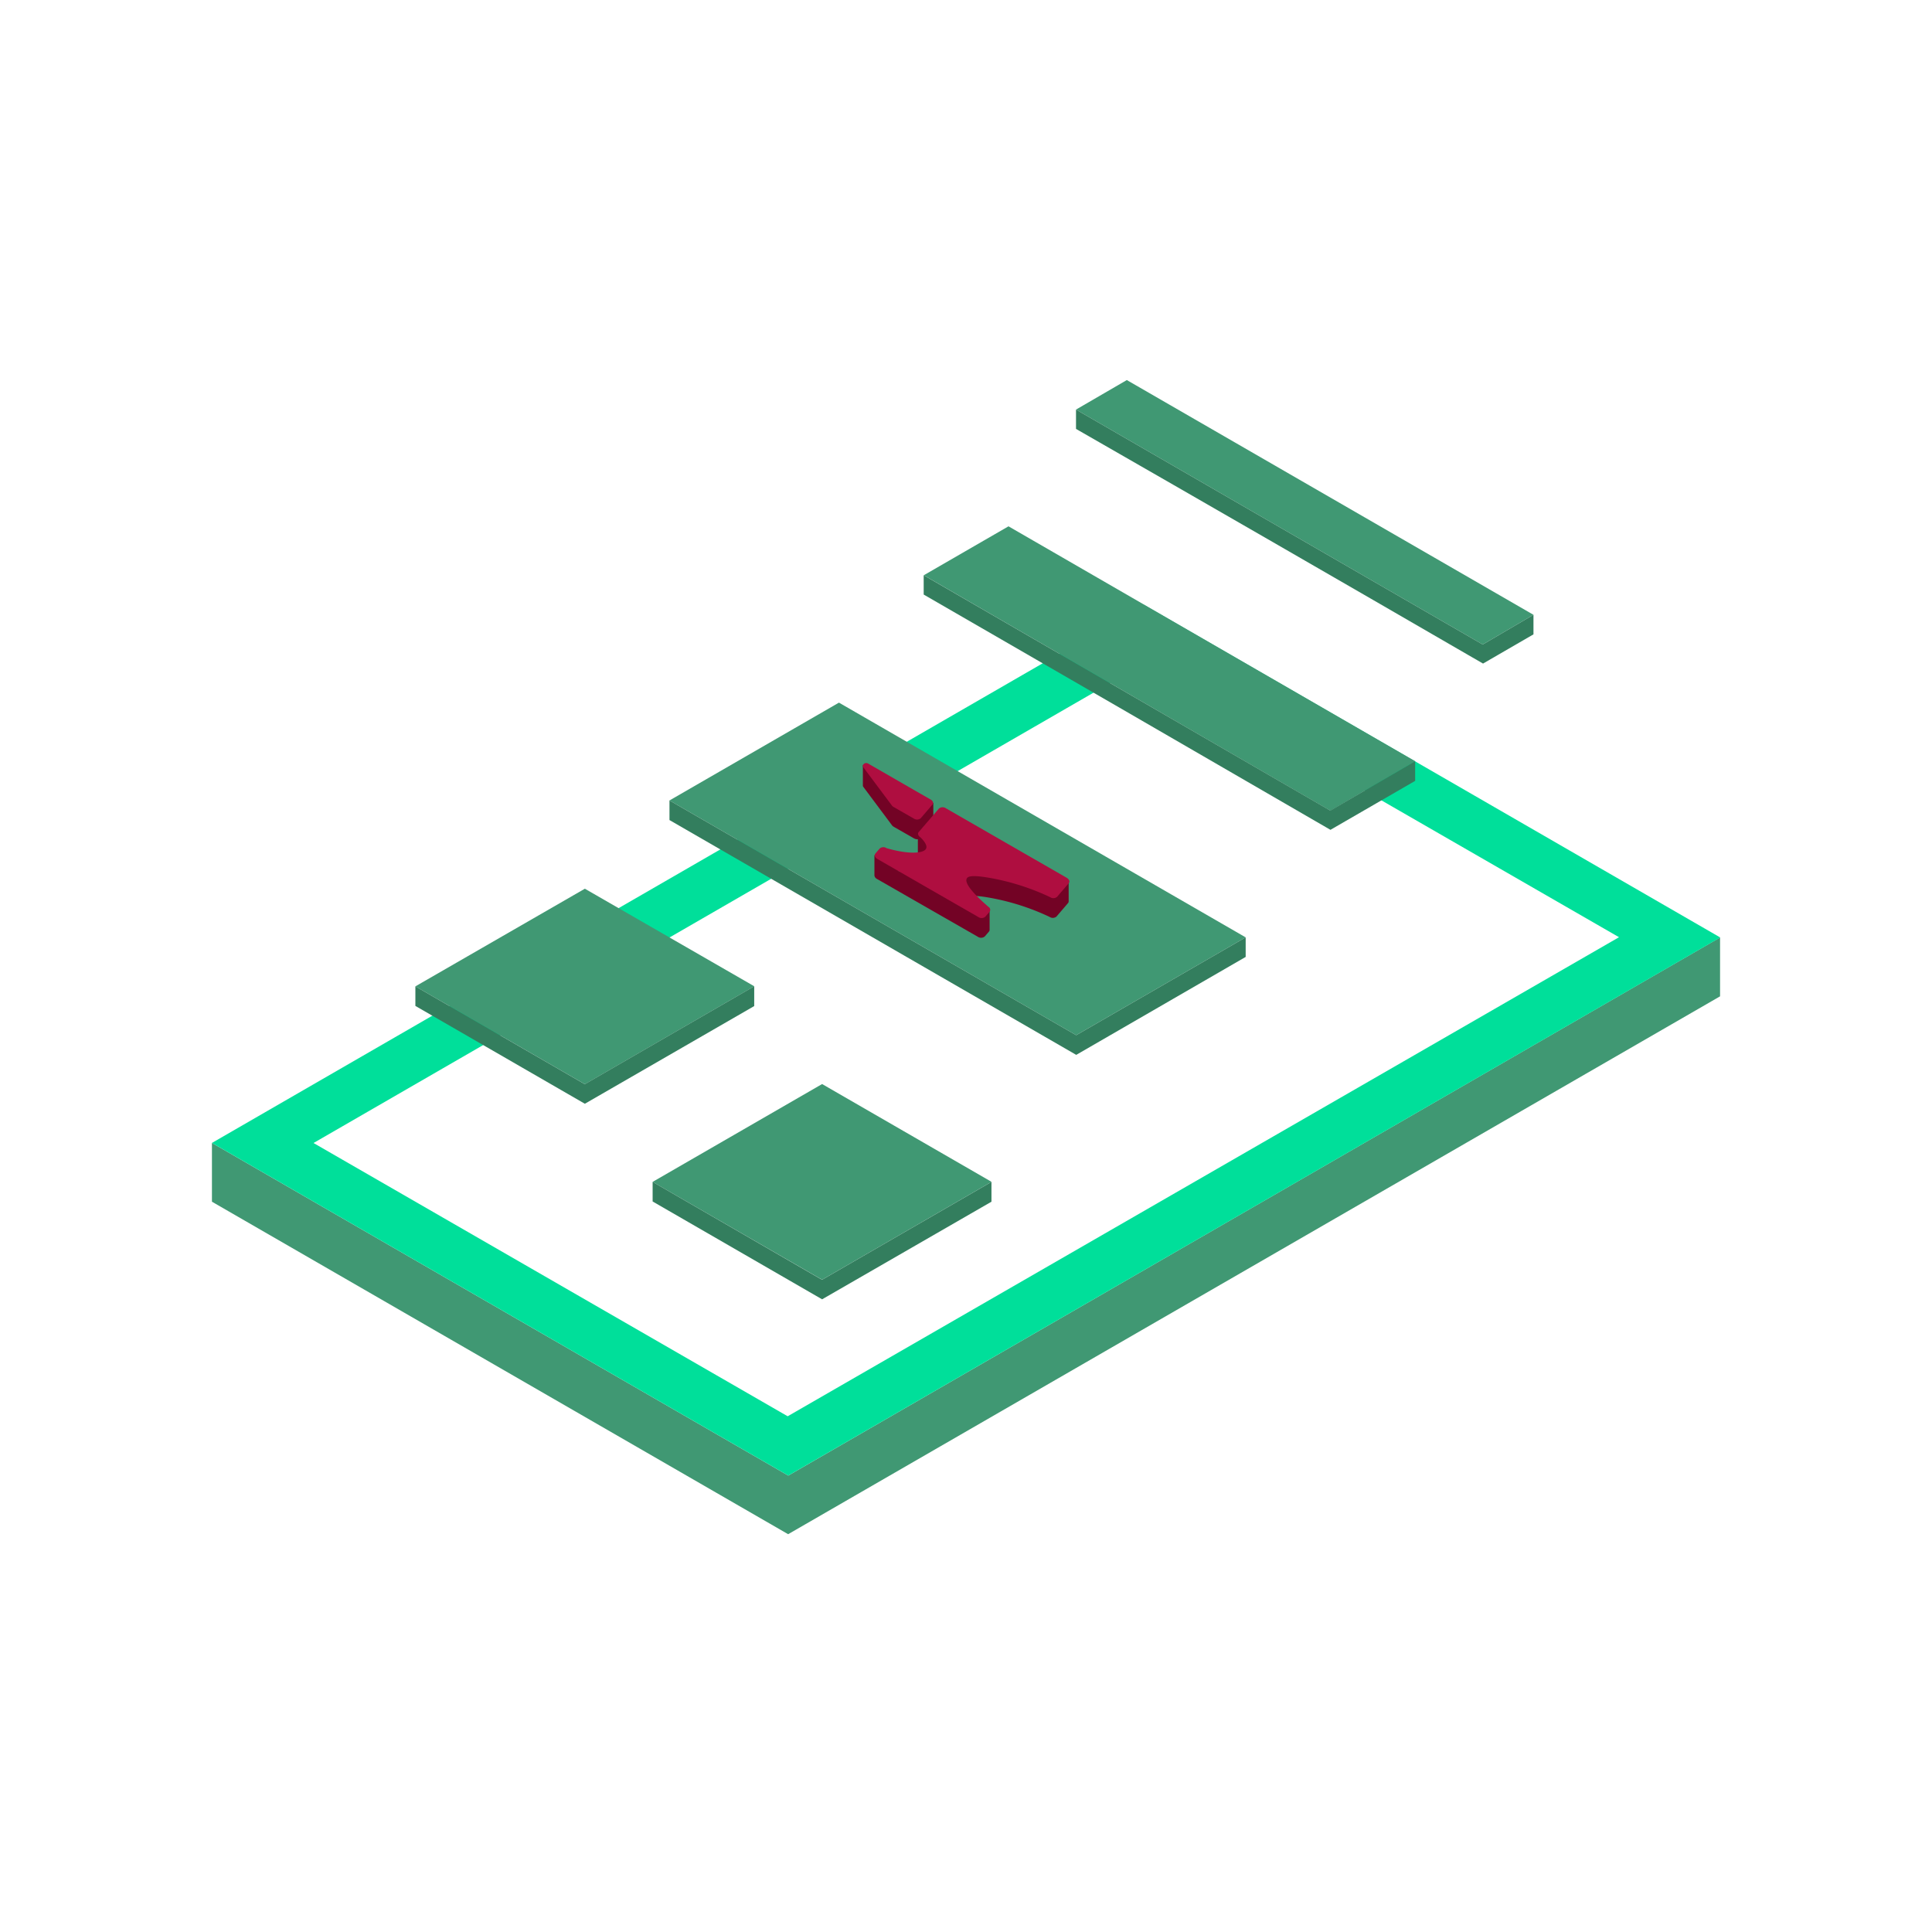 <svg id="no_hover" xmlns="http://www.w3.org/2000/svg" viewBox="0 0 500 500"><defs><style>.cls-1{fill:#fff;opacity:0;}.cls-2{fill:#409873;}.cls-3{fill:#00df9a;}.cls-4{fill:#337e5e;}.cls-5{fill:#730325;}.cls-6{fill:#af0e40;}</style></defs><rect class="cls-1" x="278.47" y="98.36" width="37" height="58.18"/><path class="cls-2" d="M445.15,257.85q0-7.61,0-15.23L204,381.88,54.85,295.79V311q74.55,43,149.12,86.05Z"/><path class="cls-3" d="M296.06,156.53,54.85,295.79,204,381.88l241.2-139.26Zm-92.21,210L81.14,295.81,296.05,171.73,419,242.55Z"/><path class="cls-2" d="M195.21,255.25,151.36,230,107.5,255.27l43.86,25.32Z"/><path class="cls-4" d="M195.19,260.37l0-5.12-43.85,25.34L107.5,255.27v5.06l43.86,25.32Z"/><path class="cls-2" d="M256.61,305.86l-43.85-25.31L168.9,305.87l43.86,25.32Z"/><path class="cls-4" d="M256.59,311l0-5.12-43.85,25.33L168.9,305.87v5.07l43.86,25.32Z"/><path class="cls-2" d="M366.24,197,261,136.21l-21.92,12.66,105.24,60.95Z"/><path class="cls-4" d="M366.24,202.09V197l-21.95,12.78L239.05,148.87c0,1.66,0,3.32,0,5q50.76,29.29,101.47,58.69l3.8,2.2Z"/><path class="cls-2" d="M396.86,159.11,291.62,98.36,278.47,106,383.73,166.8Z"/><path class="cls-4" d="M396.86,164.17v-5.06l-13.13,7.69L278.47,106V111Q329.29,140.15,380,169.53l3.81,2.2Z"/><path class="cls-2" d="M322.38,242.59,217.12,181.84l-43.86,25.32,105.26,60.75Z"/><path class="cls-4" d="M322.38,247.65v-5.06l-43.86,25.32L173.26,207.16v5.07L278.53,273Z"/><path class="cls-5" d="M272.16,228.06v2l-11.54-6.65-15.89-9.14a1.48,1.48,0,0,0-1.77.1l-1.15,1.33h-2.42l2-2.26a.63.63,0,0,0,.15-.43h0V207.8H237v2l-8.19-4.71q-1.68-3.35-3.38-6.68l-2.12-.37v5.24h0a.58.58,0,0,0,.11.35h0l0,0,7.39,9.9a.47.47,0,0,0,.09.12h0a1.61,1.61,0,0,0,.4.32l5.24,3a1.77,1.77,0,0,0,1,.23V221h0a1.11,1.11,0,0,0,.62.89h0c.76.76,1.83,2,1.44,2.88-.49,1.08-3.19,1.4-7.08.66-.56-1.36-1.11-2.73-1.66-4.09h-4.56v5.24h0a1.18,1.18,0,0,0,.62.87l26.17,15a1.48,1.48,0,0,0,1.77-.1l1.1-1.28a.68.68,0,0,0,.15-.45h0v-5.24h-4.55v.44c-1.45-1.68-1.94-2.84-1.44-3.47.37-.48,1.44-.78,5.53-.1a61.41,61.41,0,0,1,16,5.05,1.48,1.48,0,0,0,1.77-.1l3-3.5a.7.7,0,0,0,.15-.43h0v-5.24Z"/><path class="cls-6" d="M255,237.24l1.1-1.28a.86.86,0,0,0-.27-1.25q-6.78-5.9-5.55-7.47c.37-.48,1.44-.78,5.53-.1a61.51,61.51,0,0,1,16,5.06,1.47,1.47,0,0,0,1.77-.11l3-3.5c.35-.41.14-1-.48-1.4l-15.45-8.89-15.89-9.14a1.48,1.48,0,0,0-1.77.1l-5.23,6.07c-.35.41-.14,1,.48,1.4h0c.76.75,1.83,2,1.44,2.87-.61,1.35-4.69,1.52-10.25-.1a1.47,1.47,0,0,0-1.77.1l-1.1,1.28c-.36.41-.15,1,.47,1.4l26.17,15.05A1.48,1.48,0,0,0,255,237.24Z"/><path class="cls-6" d="M240.87,206.93,237.5,205l-12.77-7.36a1,1,0,0,0-1.19.07l-.15.18a.51.51,0,0,0,0,.63h0l0,0,7.39,9.89a.47.47,0,0,0,.09.12h0a1.61,1.61,0,0,0,.4.32l5.24,3a1.49,1.49,0,0,0,1.78-.1l3-3.5C241.7,207.92,241.49,207.29,240.87,206.93Z"/></svg>